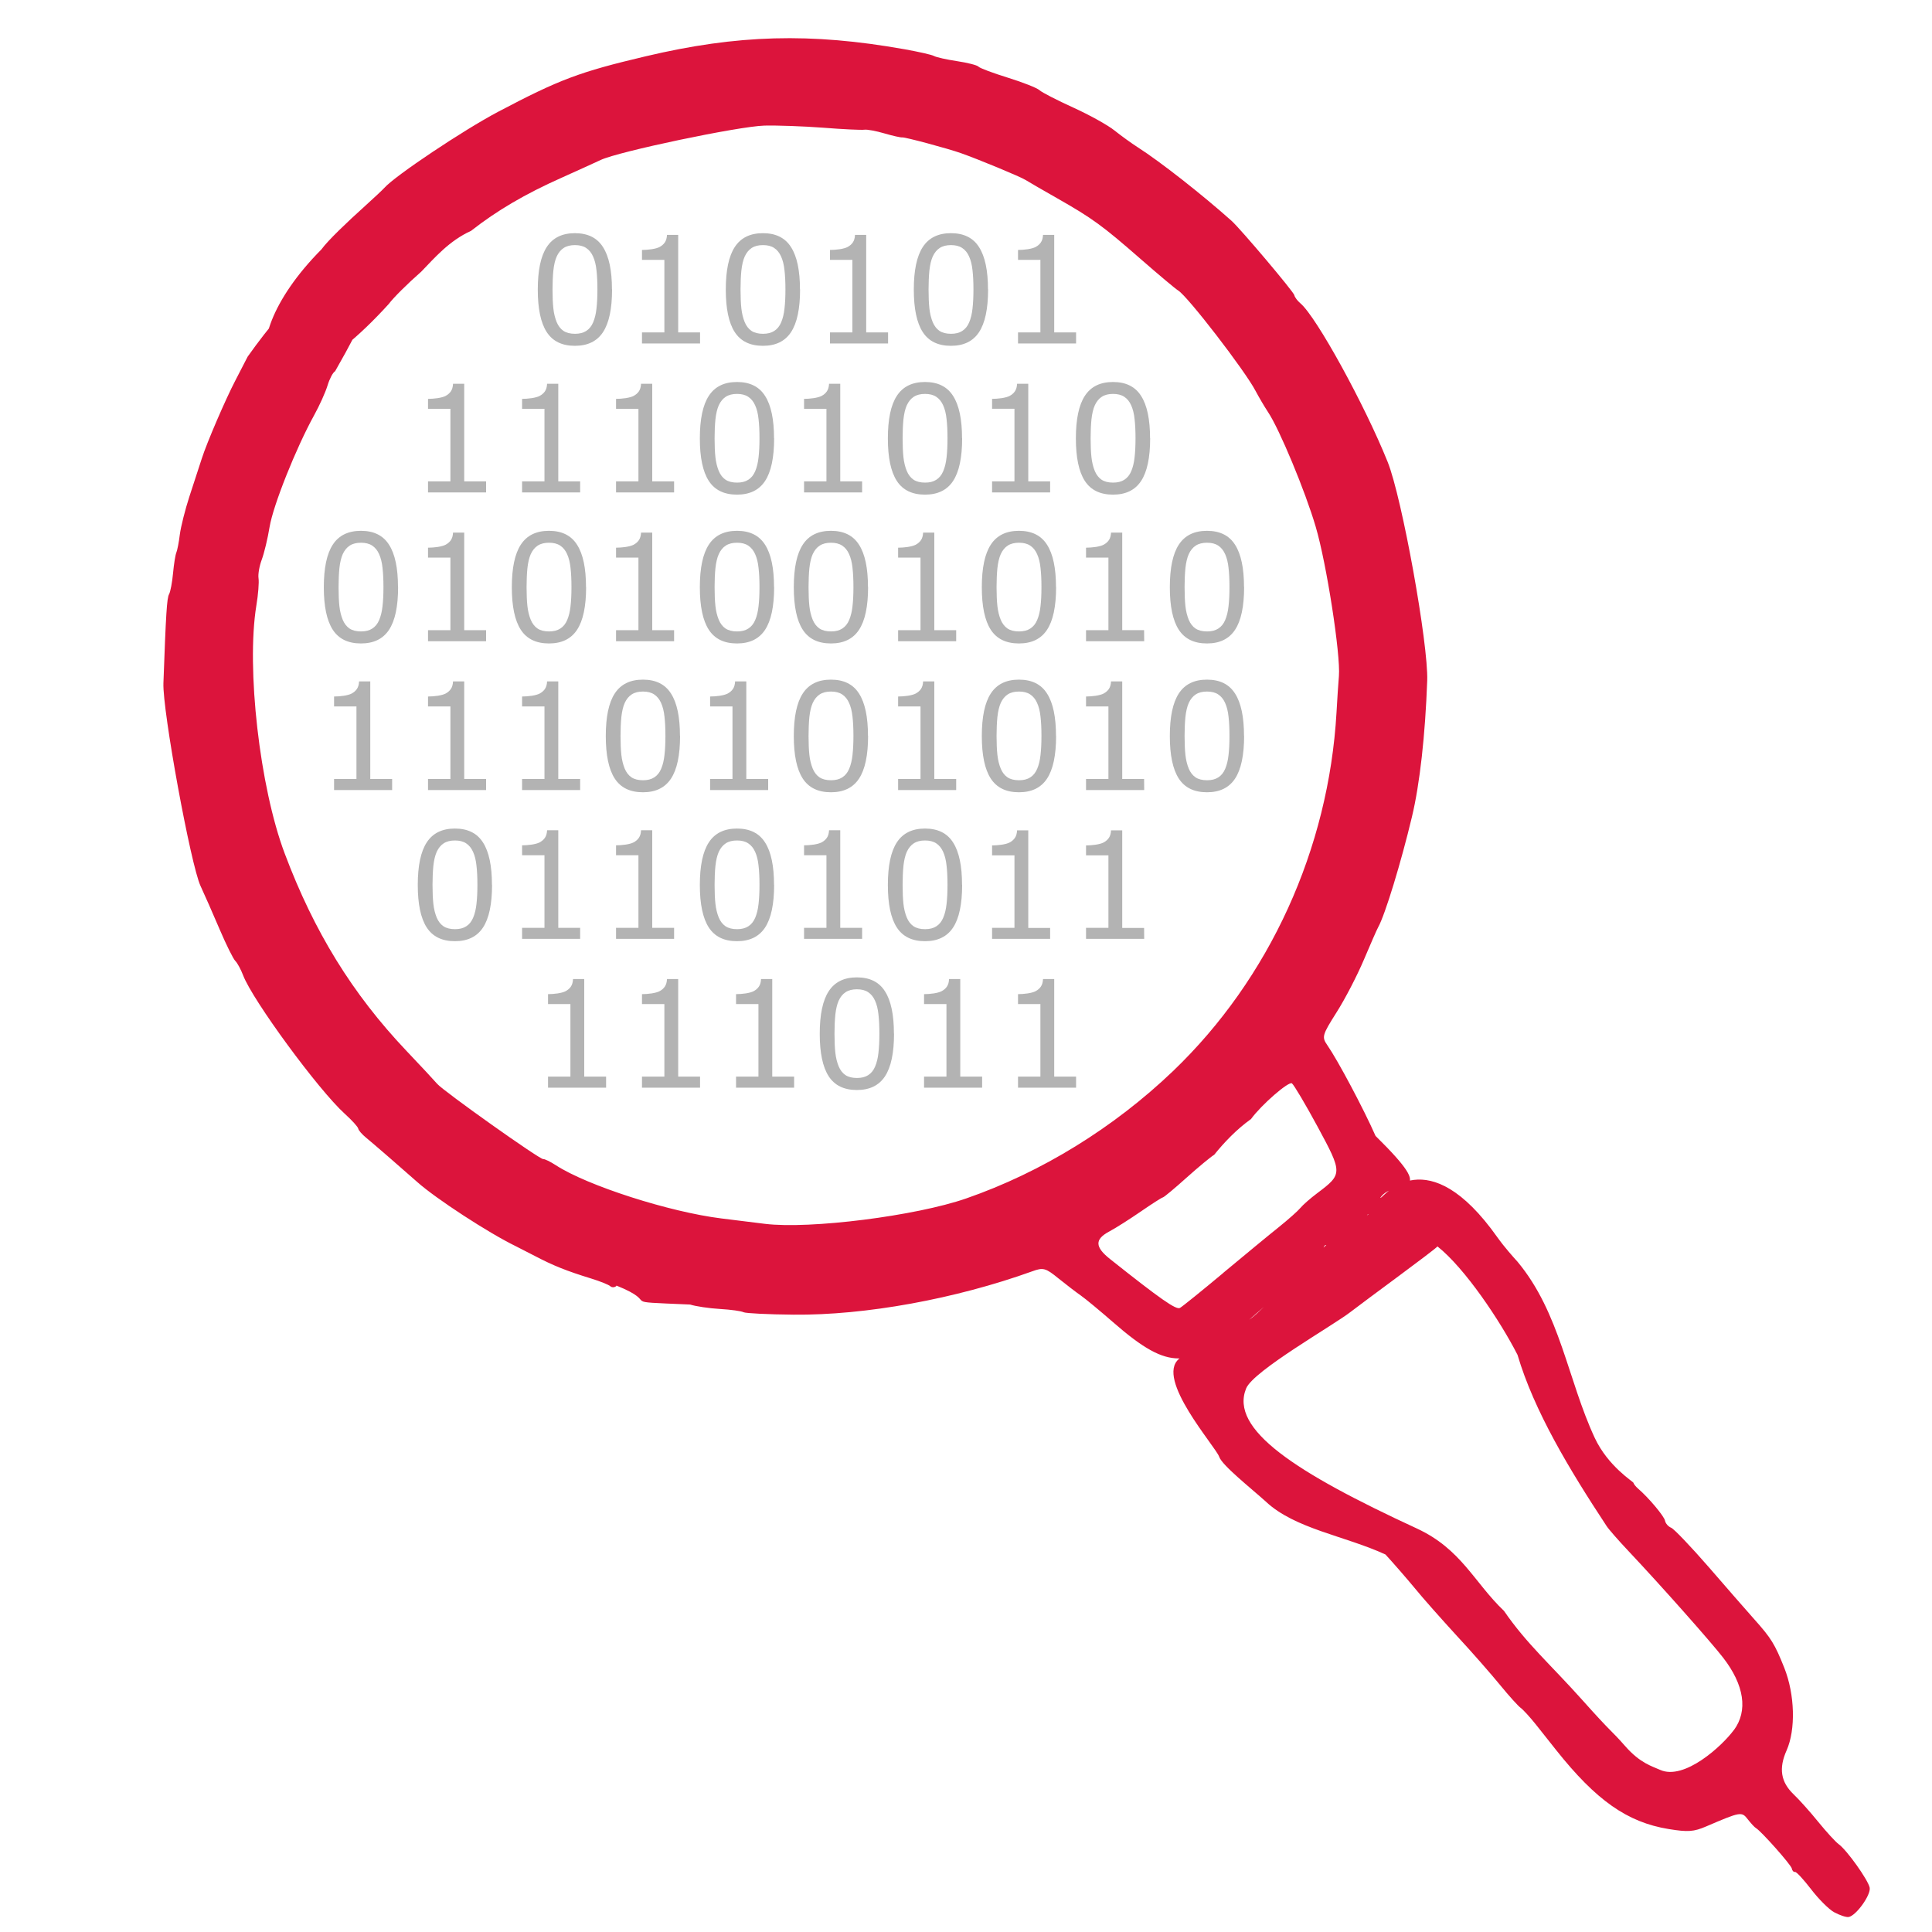 <?xml version="1.0" encoding="UTF-8" standalone="no"?>
<!-- Created with Inkscape (http://www.inkscape.org/) -->

<svg
   width="16.065mm"
   height="16.065mm"
   viewBox="0 0 16.065 16.065"
   version="1.1"
   id="svg5"
   inkscape:version="1.1.2 (b8e25be8, 2022-02-05)"
   sodipodi:docname="ipfixprobe-logo4-FINAL copy.svg"
   xmlns:inkscape="http://www.inkscape.org/namespaces/inkscape"
   xmlns:sodipodi="http://sodipodi.sourceforge.net/DTD/sodipodi-0.dtd"
   xmlns="http://www.w3.org/2000/svg"
   xmlns:svg="http://www.w3.org/2000/svg">
  <sodipodi:namedview
     id="namedview7"
     pagecolor="#ffffff"
     bordercolor="#666666"
     borderopacity="1.0"
     inkscape:pageshadow="2"
     inkscape:pageopacity="0.0"
     inkscape:pagecheckerboard="0"
     inkscape:document-units="mm"
     showgrid="false"
     inkscape:zoom="1.9537395"
     inkscape:cx="86.756704"
     inkscape:cy="72.681133"
     inkscape:window-width="1920"
     inkscape:window-height="954"
     inkscape:window-x="1993"
     inkscape:window-y="25"
     inkscape:window-maximized="0"
     inkscape:current-layer="layer1"
     fit-margin-top="0"
     fit-margin-left="0"
     fit-margin-right="0"
     fit-margin-bottom="0"
     width="16.279mm" />
  <defs
     id="defs2">
    <rect
       x="230.872"
       y="29.539"
       width="26.041"
       height="15.158"
       id="rect15275" />
    <rect
       x="49.31"
       y="155.18"
       width="690.335"
       height="130.526"
       id="rect1943" />
  </defs>
  <g
     inkscape:label="Layer 1"
     inkscape:groupmode="layer"
     id="layer1"
     transform="translate(-31.721,-18.735)">
    <g
       id="g943"
       transform="matrix(0.87,0,0,0.877,-35.845,0.317)">
      <path
         style="fill:#dc143c;fill-opacity:1;stroke-width:0.034"
         d="m 95.194,39.133 c -0.052,-0.028 -0.151,-0.127 -0.222,-0.219 -0.071,-0.092 -0.14,-0.166 -0.153,-0.164 -0.014,0.002 -0.028,-0.012 -0.031,-0.032 -0.006,-0.035 -0.295,-0.357 -0.343,-0.384 -0.013,-0.007 -0.048,-0.045 -0.078,-0.083 -0.058,-0.075 -0.068,-0.073 -0.397,0.067 -0.12,0.051 -0.175,0.055 -0.36,0.025 -0.395,-0.064 -0.693,-0.272 -1.075,-0.749 -0.048,-0.06 -0.134,-0.168 -0.191,-0.239 -0.057,-0.071 -0.124,-0.144 -0.148,-0.161 -0.024,-0.017 -0.113,-0.115 -0.197,-0.217 -0.084,-0.102 -0.27,-0.313 -0.415,-0.468 -0.144,-0.156 -0.325,-0.358 -0.401,-0.451 -0.077,-0.092 -0.202,-0.235 -0.279,-0.318 -0.384,-0.176 -0.867,-0.243 -1.144,-0.502 -0.136,-0.122 -0.417,-0.342 -0.445,-0.424 -0.033,-0.096 -0.616,-0.742 -0.383,-0.93 0.312,-0.252 0.524,-0.231 0.741,-0.427 0.064,-0.058 0.266,-0.254 0.338,-0.315 0.073,-0.06 0.229,-0.246 0.317,-0.327 0.117,-0.1 0.324,-0.239 0.412,-0.299 -0.085,-0.255 0.079,-0.144 0.119,-0.158 0.031,-0.012 0.444,-0.566 1.115,0.375 0.068,0.095 0.159,0.195 0.192,0.231 0.407,0.484 0.48,1.12 0.738,1.67 0.128,0.271 0.368,0.415 0.37,0.426 0.002,0.011 0.022,0.036 0.044,0.055 0.1,0.085 0.251,0.263 0.258,0.305 0.005,0.026 0.031,0.055 0.058,0.066 0.027,0.01 0.19,0.18 0.362,0.376 0.172,0.197 0.366,0.418 0.432,0.491 0.164,0.182 0.197,0.236 0.288,0.462 0.101,0.253 0.11,0.585 0.022,0.782 -0.077,0.171 -0.056,0.3 0.067,0.417 0.052,0.049 0.159,0.167 0.237,0.263 0.078,0.095 0.165,0.189 0.193,0.209 0.079,0.056 0.283,0.341 0.297,0.413 0.013,0.069 -0.13,0.266 -0.201,0.278 -0.023,0.004 -0.084,-0.016 -0.136,-0.044 z M 94.234,37.405 c 0.136,-0.183 0.1,-0.427 -0.103,-0.687 -0.116,-0.149 -0.595,-0.685 -0.902,-1.008 -0.1,-0.105 -0.196,-0.214 -0.213,-0.242 -0.354,-0.533 -0.691,-1.088 -0.85,-1.621 -0.166,-0.323 -0.503,-0.822 -0.765,-1.028 -0.026,0.033 -0.694,0.516 -0.829,0.62 -0.163,0.127 -0.932,0.559 -1,0.727 -0.158,0.387 0.465,0.793 1.631,1.327 0.427,0.196 0.547,0.511 0.834,0.782 0.217,0.313 0.441,0.504 0.745,0.841 0.304,0.338 0.268,0.277 0.415,0.443 0.142,0.16 0.254,0.188 0.332,0.223 0.231,0.103 0.593,-0.227 0.704,-0.377 z m -10.679,-4.212 c -0.018,0.016 -0.044,0.017 -0.059,0.004 -0.014,-0.014 -0.099,-0.048 -0.188,-0.075 -0.229,-0.07 -0.358,-0.121 -0.529,-0.21 -0.082,-0.042 -0.166,-0.085 -0.187,-0.095 -0.261,-0.126 -0.762,-0.45 -0.94,-0.607 -0.151,-0.133 -0.428,-0.371 -0.491,-0.422 -0.038,-0.031 -0.072,-0.069 -0.075,-0.086 -0.003,-0.017 -0.061,-0.08 -0.129,-0.141 -0.251,-0.225 -0.881,-1.077 -0.971,-1.312 -0.022,-0.057 -0.056,-0.119 -0.075,-0.137 -0.019,-0.018 -0.087,-0.153 -0.15,-0.3 -0.063,-0.147 -0.145,-0.331 -0.182,-0.41 -0.093,-0.195 -0.365,-1.666 -0.355,-1.924 0.024,-0.661 0.033,-0.806 0.054,-0.843 0.013,-0.023 0.03,-0.113 0.038,-0.199 0.008,-0.086 0.022,-0.173 0.031,-0.194 0.009,-0.02 0.025,-0.099 0.034,-0.174 0.01,-0.075 0.051,-0.236 0.091,-0.358 0.04,-0.121 0.093,-0.283 0.118,-0.359 0.049,-0.153 0.23,-0.569 0.323,-0.745 0.033,-0.062 0.085,-0.162 0.116,-0.223 0.822,-1.154 1.973,-1.831 0.836,0.138 -0.021,0.011 -0.053,0.072 -0.072,0.134 -0.019,0.063 -0.077,0.191 -0.129,0.284 -0.174,0.313 -0.391,0.854 -0.425,1.057 -0.018,0.11 -0.052,0.25 -0.075,0.311 -0.023,0.061 -0.037,0.14 -0.031,0.177 0.006,0.037 -0.003,0.154 -0.021,0.26 -0.097,0.592 0.032,1.72 0.271,2.349 0.281,0.742 0.647,1.331 1.162,1.87 0.138,0.144 0.271,0.286 0.296,0.315 0.06,0.069 0.982,0.719 1.013,0.713 0.013,-0.002 0.068,0.024 0.122,0.059 0.3,0.193 1.084,0.443 1.583,0.504 0.143,0.018 0.33,0.04 0.415,0.051 0.43,0.052 1.442,-0.075 1.923,-0.241 0.72,-0.248 1.41,-0.67 1.976,-1.207 0.923,-0.877 1.488,-2.108 1.563,-3.4 0.007,-0.124 0.017,-0.279 0.023,-0.346 0.017,-0.204 -0.118,-1.067 -0.222,-1.416 -0.1,-0.338 -0.347,-0.926 -0.455,-1.086 -0.034,-0.051 -0.088,-0.142 -0.12,-0.202 -0.101,-0.192 -0.651,-0.9 -0.74,-0.952 -0.025,-0.015 -0.186,-0.149 -0.358,-0.298 -0.362,-0.314 -0.461,-0.386 -0.796,-0.575 -0.135,-0.076 -0.271,-0.154 -0.303,-0.174 -0.049,-0.031 -0.45,-0.196 -0.622,-0.256 -0.123,-0.043 -0.532,-0.152 -0.557,-0.148 -0.015,0.002 -0.092,-0.015 -0.171,-0.038 -0.079,-0.023 -0.165,-0.039 -0.192,-0.035 -0.027,0.004 -0.204,-0.004 -0.393,-0.019 -0.189,-0.014 -0.442,-0.023 -0.562,-0.02 -0.248,0.007 -1.395,0.246 -1.565,0.326 -0.06,0.028 -0.229,0.104 -0.375,0.169 -0.346,0.153 -0.616,0.31 -0.864,0.503 -0.209,0.094 -0.348,0.256 -0.476,0.387 -0.13,0.113 -0.269,0.25 -0.31,0.306 -1.199,1.308 -1.605,0.443 -0.644,-0.517 0.062,-0.085 0.247,-0.26 0.414,-0.409 0.088,-0.079 0.173,-0.158 0.189,-0.176 0.102,-0.114 0.757,-0.548 1.086,-0.72 0.587,-0.307 0.778,-0.378 1.41,-0.526 0.878,-0.206 1.577,-0.225 2.474,-0.067 0.134,0.024 0.261,0.052 0.282,0.064 0.021,0.012 0.121,0.034 0.221,0.049 0.1,0.015 0.192,0.038 0.204,0.052 0.012,0.014 0.139,0.061 0.282,0.105 0.143,0.044 0.278,0.097 0.301,0.118 0.022,0.021 0.168,0.095 0.323,0.165 0.155,0.07 0.333,0.168 0.395,0.218 0.062,0.049 0.162,0.121 0.222,0.159 0.216,0.137 0.616,0.449 0.895,0.696 0.086,0.076 0.595,0.674 0.601,0.706 0.003,0.018 0.03,0.054 0.059,0.078 0.153,0.129 0.613,0.96 0.833,1.503 0.137,0.338 0.39,1.729 0.378,2.074 -0.019,0.518 -0.071,0.981 -0.146,1.291 -0.104,0.433 -0.257,0.93 -0.323,1.047 -0.012,0.021 -0.073,0.159 -0.136,0.307 -0.063,0.148 -0.18,0.373 -0.261,0.499 -0.139,0.218 -0.143,0.234 -0.088,0.313 0.101,0.145 0.348,0.606 0.46,0.859 0.636,0.621 0.18,0.39 0.047,0.585 -0.094,0.166 -0.483,0.54 -0.494,0.477 -0.041,-0.071 -0.052,0.02 -0.063,0.024 0.004,0.025 -0.12,0.156 -0.277,0.292 -0.157,0.136 -0.315,0.273 -0.352,0.306 -0.188,0.166 -0.339,0.268 -0.385,0.258 -0.031,-0.006 -0.047,0.01 -0.042,0.04 0.012,0.066 -0.142,0.129 -0.315,0.128 -0.168,-9.1e-5 -0.341,-0.095 -0.628,-0.344 -0.124,-0.107 -0.262,-0.221 -0.307,-0.252 -0.045,-0.031 -0.142,-0.105 -0.216,-0.164 -0.121,-0.098 -0.145,-0.104 -0.249,-0.066 -0.734,0.262 -1.596,0.418 -2.281,0.411 -0.242,-0.002 -0.458,-0.013 -0.478,-0.023 -0.021,-0.011 -0.122,-0.025 -0.226,-0.031 -0.103,-0.006 -0.232,-0.025 -0.285,-0.042 -0.74,-0.032 -0.254,-1.38e-4 -0.707,-0.181 z m 5.797,-0.122 c 0.205,-0.169 0.445,-0.366 0.535,-0.437 0.089,-0.071 0.181,-0.152 0.204,-0.18 0.023,-0.028 0.095,-0.091 0.161,-0.14 0.243,-0.181 0.243,-0.19 0.004,-0.629 -0.116,-0.213 -0.227,-0.398 -0.246,-0.412 -0.031,-0.022 -0.293,0.204 -0.391,0.338 -0.138,0.098 -0.256,0.221 -0.352,0.339 -0.031,0.018 -0.149,0.115 -0.263,0.216 -0.113,0.101 -0.216,0.186 -0.227,0.188 -0.012,0.002 -0.106,0.062 -0.21,0.133 -0.104,0.071 -0.241,0.158 -0.304,0.191 -0.139,0.074 -0.137,0.146 0.009,0.261 0.482,0.38 0.632,0.484 0.668,0.463 0.023,-0.013 0.209,-0.162 0.413,-0.331 z M 88.373,22.312 c -3.2e-5,1.3e-5 -6.8e-5,4e-6 -1.01e-4,7e-6 z"
         id="path1313"
         sodipodi:nodetypes="ccssccscccccsccccccscccsccscsssccccscssccccccccssscssccccccscscscccccccscscsccccsccccsscscscsscccccssssssccssssccccssssscscscscccscccsccccccccsccsssccsscscccssscccccssscsccsccc" />
      <g
         aria-label=" 010101 11101010 0101001010 1110101010 01101011  111011"
         id="text20085"
         style="font-size:1.411px;line-height:1;stroke-width:0.265">
        <path
           d="m 83.512,23.745 q 0,0.276 -0.087,0.406 -0.086,0.129 -0.268,0.129 -0.185,0 -0.27,-0.131 -0.085,-0.131 -0.085,-0.402 0,-0.274 0.086,-0.404 0.086,-0.131 0.269,-0.131 0.185,0 0.269,0.133 0.085,0.132 0.085,0.4 z m -0.181,0.313 q 0.024,-0.056 0.032,-0.131 0.009,-0.076 0.009,-0.182 0,-0.105 -0.009,-0.182 -0.008,-0.077 -0.033,-0.131 -0.024,-0.053 -0.066,-0.08 -0.041,-0.027 -0.107,-0.027 -0.065,0 -0.107,0.027 -0.042,0.027 -0.067,0.081 -0.023,0.051 -0.032,0.133 -0.008,0.082 -0.008,0.18 0,0.107 0.008,0.18 0.008,0.072 0.032,0.13 0.023,0.054 0.064,0.082 0.042,0.028 0.111,0.028 0.065,0 0.107,-0.027 0.043,-0.027 0.066,-0.081 z"
           style="text-align:center;text-anchor:middle;fill:#b3b3b3"
           id="path929" />
        <path
           d="m 84.353,24.258 h -0.555 v -0.105 h 0.214 v -0.688 h -0.214 v -0.094 q 0.043,0 0.093,-0.007 0.05,-0.008 0.075,-0.021 0.032,-0.017 0.05,-0.043 0.019,-0.027 0.021,-0.072 h 0.107 v 0.925 h 0.209 z"
           style="text-align:center;text-anchor:middle;fill:#b3b3b3"
           id="path931" />
        <path
           d="m 85.309,23.745 q 0,0.276 -0.087,0.406 -0.086,0.129 -0.268,0.129 -0.185,0 -0.27,-0.131 -0.085,-0.131 -0.085,-0.402 0,-0.274 0.086,-0.404 0.086,-0.131 0.269,-0.131 0.185,0 0.269,0.133 0.085,0.132 0.085,0.4 z m -0.181,0.313 q 0.024,-0.056 0.032,-0.131 0.009,-0.076 0.009,-0.182 0,-0.105 -0.009,-0.182 -0.008,-0.077 -0.033,-0.131 -0.024,-0.053 -0.066,-0.08 -0.041,-0.027 -0.107,-0.027 -0.065,0 -0.107,0.027 -0.042,0.027 -0.067,0.081 -0.023,0.051 -0.032,0.133 -0.008,0.082 -0.008,0.18 0,0.107 0.008,0.18 0.008,0.072 0.032,0.13 0.023,0.054 0.064,0.082 0.042,0.028 0.111,0.028 0.065,0 0.107,-0.027 0.043,-0.027 0.066,-0.081 z"
           style="text-align:center;text-anchor:middle;fill:#b3b3b3"
           id="path933" />
        <path
           d="m 86.15,24.258 h -0.555 v -0.105 h 0.214 v -0.688 h -0.214 v -0.094 q 0.043,0 0.093,-0.007 0.05,-0.008 0.075,-0.021 0.032,-0.017 0.05,-0.043 0.019,-0.027 0.021,-0.072 h 0.107 v 0.925 h 0.209 z"
           style="text-align:center;text-anchor:middle;fill:#b3b3b3"
           id="path935" />
        <path
           d="m 87.106,23.745 q 0,0.276 -0.087,0.406 -0.086,0.129 -0.268,0.129 -0.185,0 -0.27,-0.131 -0.085,-0.131 -0.085,-0.402 0,-0.274 0.086,-0.404 0.086,-0.131 0.269,-0.131 0.185,0 0.269,0.133 0.085,0.132 0.085,0.4 z m -0.181,0.313 q 0.024,-0.056 0.032,-0.131 0.009,-0.076 0.009,-0.182 0,-0.105 -0.009,-0.182 -0.008,-0.077 -0.033,-0.131 -0.024,-0.053 -0.066,-0.08 -0.041,-0.027 -0.107,-0.027 -0.065,0 -0.107,0.027 -0.042,0.027 -0.067,0.081 -0.023,0.051 -0.032,0.133 -0.008,0.082 -0.008,0.18 0,0.107 0.008,0.18 0.008,0.072 0.032,0.13 0.023,0.054 0.064,0.082 0.042,0.028 0.111,0.028 0.065,0 0.107,-0.027 0.043,-0.027 0.066,-0.081 z"
           style="text-align:center;text-anchor:middle;fill:#b3b3b3"
           id="path937" />
        <path
           d="m 87.947,24.258 h -0.555 v -0.105 h 0.214 v -0.688 h -0.214 v -0.094 q 0.043,0 0.093,-0.007 0.05,-0.008 0.075,-0.021 0.032,-0.017 0.05,-0.043 0.019,-0.027 0.021,-0.072 h 0.107 v 0.925 h 0.209 z"
           style="text-align:center;text-anchor:middle;fill:#b3b3b3"
           id="path939" />
        <path
           d="m 82.308,25.67 h -0.555 v -0.105 h 0.214 v -0.688 h -0.214 v -0.094 q 0.043,0 0.093,-0.007 0.05,-0.008 0.075,-0.021 0.032,-0.017 0.05,-0.043 0.019,-0.027 0.021,-0.072 h 0.107 v 0.925 h 0.209 z"
           style="text-align:center;text-anchor:middle;fill:#b3b3b3"
           id="path941" />
        <path
           d="m 83.207,25.67 h -0.555 v -0.105 h 0.214 v -0.688 h -0.214 v -0.094 q 0.043,0 0.093,-0.007 0.05,-0.008 0.075,-0.021 0.032,-0.017 0.05,-0.043 0.019,-0.027 0.021,-0.072 h 0.107 v 0.925 h 0.209 z"
           style="text-align:center;text-anchor:middle;fill:#b3b3b3"
           id="path943" />
        <path
           d="m 84.105,25.67 h -0.555 v -0.105 h 0.214 v -0.688 h -0.214 v -0.094 q 0.043,0 0.093,-0.007 0.05,-0.008 0.075,-0.021 0.032,-0.017 0.05,-0.043 0.019,-0.027 0.021,-0.072 h 0.107 v 0.925 h 0.209 z"
           style="text-align:center;text-anchor:middle;fill:#b3b3b3"
           id="path945" />
        <path
           d="m 85.061,25.156 q 0,0.276 -0.087,0.406 -0.086,0.129 -0.268,0.129 -0.185,0 -0.27,-0.131 -0.085,-0.131 -0.085,-0.402 0,-0.274 0.086,-0.404 0.086,-0.131 0.269,-0.131 0.185,0 0.269,0.133 0.085,0.132 0.085,0.4 z m -0.181,0.313 q 0.024,-0.056 0.032,-0.131 0.009,-0.076 0.009,-0.182 0,-0.105 -0.009,-0.182 -0.008,-0.077 -0.033,-0.131 -0.024,-0.053 -0.066,-0.08 -0.041,-0.027 -0.107,-0.027 -0.065,0 -0.107,0.027 -0.042,0.027 -0.067,0.081 -0.023,0.051 -0.032,0.133 -0.008,0.082 -0.008,0.18 0,0.107 0.008,0.18 0.008,0.072 0.032,0.13 0.023,0.054 0.064,0.082 0.042,0.028 0.111,0.028 0.065,0 0.107,-0.027 0.043,-0.027 0.066,-0.081 z"
           style="text-align:center;text-anchor:middle;fill:#b3b3b3"
           id="path947" />
        <path
           d="m 85.902,25.67 h -0.555 v -0.105 h 0.214 v -0.688 h -0.214 v -0.094 q 0.043,0 0.093,-0.007 0.05,-0.008 0.075,-0.021 0.032,-0.017 0.05,-0.043 0.019,-0.027 0.021,-0.072 h 0.107 v 0.925 h 0.209 z"
           style="text-align:center;text-anchor:middle;fill:#b3b3b3"
           id="path949" />
        <path
           d="m 86.858,25.156 q 0,0.276 -0.087,0.406 -0.086,0.129 -0.268,0.129 -0.185,0 -0.27,-0.131 -0.085,-0.131 -0.085,-0.402 0,-0.274 0.086,-0.404 0.086,-0.131 0.269,-0.131 0.185,0 0.269,0.133 0.085,0.132 0.085,0.4 z m -0.181,0.313 q 0.024,-0.056 0.032,-0.131 0.009,-0.076 0.009,-0.182 0,-0.105 -0.009,-0.182 -0.008,-0.077 -0.033,-0.131 -0.024,-0.053 -0.066,-0.08 -0.041,-0.027 -0.107,-0.027 -0.065,0 -0.107,0.027 -0.042,0.027 -0.067,0.081 -0.023,0.051 -0.032,0.133 -0.008,0.082 -0.008,0.18 0,0.107 0.008,0.18 0.008,0.072 0.032,0.13 0.023,0.054 0.064,0.082 0.042,0.028 0.111,0.028 0.065,0 0.107,-0.027 0.043,-0.027 0.066,-0.081 z"
           style="text-align:center;text-anchor:middle;fill:#b3b3b3"
           id="path951" />
        <path
           d="M 87.699,25.67 H 87.144 v -0.105 h 0.214 V 24.877 H 87.144 v -0.094 q 0.043,0 0.093,-0.007 0.05,-0.008 0.075,-0.021 0.032,-0.017 0.05,-0.043 0.019,-0.027 0.021,-0.072 h 0.107 v 0.925 h 0.209 z"
           style="text-align:center;text-anchor:middle;fill:#b3b3b3"
           id="path953" />
        <path
           d="m 88.655,25.156 q 0,0.276 -0.087,0.406 -0.086,0.129 -0.268,0.129 -0.185,0 -0.27,-0.131 -0.085,-0.131 -0.085,-0.402 0,-0.274 0.086,-0.404 0.086,-0.131 0.269,-0.131 0.185,0 0.269,0.133 0.085,0.132 0.085,0.4 z m -0.181,0.313 q 0.024,-0.056 0.032,-0.131 0.009,-0.076 0.009,-0.182 0,-0.105 -0.009,-0.182 -0.008,-0.077 -0.033,-0.131 -0.024,-0.053 -0.066,-0.08 -0.041,-0.027 -0.107,-0.027 -0.065,0 -0.107,0.027 -0.042,0.027 -0.067,0.081 -0.023,0.051 -0.032,0.133 -0.008,0.082 -0.008,0.18 0,0.107 0.008,0.18 0.008,0.072 0.032,0.13 0.023,0.054 0.064,0.082 0.042,0.028 0.111,0.028 0.065,0 0.107,-0.027 0.043,-0.027 0.066,-0.081 z"
           style="text-align:center;text-anchor:middle;fill:#b3b3b3"
           id="path955" />
        <path
           d="m 81.467,26.567 q 0,0.276 -0.087,0.406 -0.086,0.129 -0.268,0.129 -0.185,0 -0.27,-0.131 -0.085,-0.131 -0.085,-0.402 0,-0.274 0.086,-0.404 0.086,-0.131 0.269,-0.131 0.185,0 0.269,0.133 0.085,0.132 0.085,0.4 z m -0.181,0.313 q 0.024,-0.056 0.032,-0.131 0.009,-0.076 0.009,-0.182 0,-0.105 -0.009,-0.182 -0.008,-0.077 -0.033,-0.131 -0.024,-0.053 -0.066,-0.08 -0.041,-0.027 -0.107,-0.027 -0.065,0 -0.107,0.027 -0.042,0.027 -0.067,0.081 -0.023,0.051 -0.032,0.133 -0.008,0.082 -0.008,0.18 0,0.107 0.008,0.18 0.008,0.072 0.032,0.13 0.023,0.054 0.064,0.082 0.042,0.028 0.111,0.028 0.065,0 0.107,-0.027 0.043,-0.027 0.066,-0.081 z"
           style="text-align:center;text-anchor:middle;fill:#b3b3b3"
           id="path957" />
        <path
           d="m 82.308,27.081 h -0.555 v -0.105 h 0.214 v -0.688 h -0.214 v -0.094 q 0.043,0 0.093,-0.007 0.05,-0.008 0.075,-0.021 0.032,-0.017 0.05,-0.043 0.019,-0.027 0.021,-0.072 h 0.107 v 0.925 h 0.209 z"
           style="text-align:center;text-anchor:middle;fill:#b3b3b3"
           id="path959" />
        <path
           d="m 83.264,26.567 q 0,0.276 -0.087,0.406 -0.086,0.129 -0.268,0.129 -0.185,0 -0.27,-0.131 -0.085,-0.131 -0.085,-0.402 0,-0.274 0.086,-0.404 0.086,-0.131 0.269,-0.131 0.185,0 0.269,0.133 0.085,0.132 0.085,0.4 z m -0.181,0.313 q 0.024,-0.056 0.032,-0.131 0.009,-0.076 0.009,-0.182 0,-0.105 -0.009,-0.182 -0.008,-0.077 -0.033,-0.131 -0.024,-0.053 -0.066,-0.08 -0.041,-0.027 -0.107,-0.027 -0.065,0 -0.107,0.027 -0.042,0.027 -0.067,0.081 -0.023,0.051 -0.032,0.133 -0.008,0.082 -0.008,0.18 0,0.107 0.008,0.18 0.008,0.072 0.032,0.13 0.023,0.054 0.064,0.082 0.042,0.028 0.111,0.028 0.065,0 0.107,-0.027 0.043,-0.027 0.066,-0.081 z"
           style="text-align:center;text-anchor:middle;fill:#b3b3b3"
           id="path961" />
        <path
           d="m 84.105,27.081 h -0.555 v -0.105 h 0.214 v -0.688 h -0.214 v -0.094 q 0.043,0 0.093,-0.007 0.05,-0.008 0.075,-0.021 0.032,-0.017 0.05,-0.043 0.019,-0.027 0.021,-0.072 h 0.107 v 0.925 h 0.209 z"
           style="text-align:center;text-anchor:middle;fill:#b3b3b3"
           id="path963" />
        <path
           d="m 85.061,26.567 q 0,0.276 -0.087,0.406 -0.086,0.129 -0.268,0.129 -0.185,0 -0.27,-0.131 -0.085,-0.131 -0.085,-0.402 0,-0.274 0.086,-0.404 0.086,-0.131 0.269,-0.131 0.185,0 0.269,0.133 0.085,0.132 0.085,0.4 z m -0.181,0.313 q 0.024,-0.056 0.032,-0.131 0.009,-0.076 0.009,-0.182 0,-0.105 -0.009,-0.182 -0.008,-0.077 -0.033,-0.131 -0.024,-0.053 -0.066,-0.08 -0.041,-0.027 -0.107,-0.027 -0.065,0 -0.107,0.027 -0.042,0.027 -0.067,0.081 -0.023,0.051 -0.032,0.133 -0.008,0.082 -0.008,0.18 0,0.107 0.008,0.18 0.008,0.072 0.032,0.13 0.023,0.054 0.064,0.082 0.042,0.028 0.111,0.028 0.065,0 0.107,-0.027 0.043,-0.027 0.066,-0.081 z"
           style="text-align:center;text-anchor:middle;fill:#b3b3b3"
           id="path965" />
        <path
           d="m 85.959,26.567 q 0,0.276 -0.087,0.406 -0.086,0.129 -0.268,0.129 -0.185,0 -0.27,-0.131 -0.085,-0.131 -0.085,-0.402 0,-0.274 0.086,-0.404 0.086,-0.131 0.269,-0.131 0.185,0 0.269,0.133 0.085,0.132 0.085,0.4 z m -0.181,0.313 q 0.024,-0.056 0.032,-0.131 0.009,-0.076 0.009,-0.182 0,-0.105 -0.009,-0.182 -0.008,-0.077 -0.033,-0.131 -0.024,-0.053 -0.066,-0.08 -0.041,-0.027 -0.107,-0.027 -0.065,0 -0.107,0.027 -0.042,0.027 -0.067,0.081 -0.023,0.051 -0.032,0.133 -0.008,0.082 -0.008,0.18 0,0.107 0.008,0.18 0.008,0.072 0.032,0.13 0.023,0.054 0.064,0.082 0.042,0.028 0.111,0.028 0.065,0 0.107,-0.027 0.043,-0.027 0.066,-0.081 z"
           style="text-align:center;text-anchor:middle;fill:#b3b3b3"
           id="path967" />
        <path
           d="m 86.801,27.081 h -0.555 v -0.105 h 0.214 v -0.688 h -0.214 v -0.094 q 0.043,0 0.093,-0.007 0.05,-0.008 0.075,-0.021 0.032,-0.017 0.05,-0.043 0.019,-0.027 0.021,-0.072 h 0.107 v 0.925 h 0.209 z"
           style="text-align:center;text-anchor:middle;fill:#b3b3b3"
           id="path969" />
        <path
           d="m 87.756,26.567 q 0,0.276 -0.087,0.406 -0.086,0.129 -0.268,0.129 -0.185,0 -0.27,-0.131 -0.085,-0.131 -0.085,-0.402 0,-0.274 0.086,-0.404 0.086,-0.131 0.269,-0.131 0.185,0 0.269,0.133 0.085,0.132 0.085,0.4 z m -0.181,0.313 q 0.024,-0.056 0.032,-0.131 0.009,-0.076 0.009,-0.182 0,-0.105 -0.009,-0.182 -0.008,-0.077 -0.033,-0.131 -0.024,-0.053 -0.066,-0.08 -0.041,-0.027 -0.107,-0.027 -0.065,0 -0.107,0.027 -0.042,0.027 -0.067,0.081 -0.023,0.051 -0.032,0.133 -0.008,0.082 -0.008,0.18 0,0.107 0.008,0.18 0.008,0.072 0.032,0.13 0.023,0.054 0.064,0.082 0.042,0.028 0.111,0.028 0.065,0 0.107,-0.027 0.043,-0.027 0.066,-0.081 z"
           style="text-align:center;text-anchor:middle;fill:#b3b3b3"
           id="path971" />
        <path
           d="M 88.598,27.081 H 88.042 v -0.105 h 0.214 V 26.288 H 88.042 v -0.094 q 0.043,0 0.093,-0.007 0.05,-0.008 0.075,-0.021 0.032,-0.017 0.05,-0.043 0.019,-0.027 0.021,-0.072 h 0.107 v 0.925 h 0.209 z"
           style="text-align:center;text-anchor:middle;fill:#b3b3b3"
           id="path973" />
        <path
           d="m 89.553,26.567 q 0,0.276 -0.087,0.406 -0.086,0.129 -0.268,0.129 -0.185,0 -0.27,-0.131 -0.085,-0.131 -0.085,-0.402 0,-0.274 0.086,-0.404 0.086,-0.131 0.269,-0.131 0.185,0 0.269,0.133 0.085,0.132 0.085,0.4 z m -0.181,0.313 q 0.024,-0.056 0.032,-0.131 0.009,-0.076 0.009,-0.182 0,-0.105 -0.009,-0.182 -0.008,-0.077 -0.033,-0.131 -0.024,-0.053 -0.066,-0.08 -0.041,-0.027 -0.107,-0.027 -0.065,0 -0.107,0.027 -0.042,0.027 -0.067,0.081 -0.023,0.051 -0.032,0.133 -0.008,0.082 -0.008,0.18 0,0.107 0.008,0.18 0.008,0.072 0.032,0.13 0.023,0.054 0.064,0.082 0.042,0.028 0.111,0.028 0.065,0 0.107,-0.027 0.043,-0.027 0.066,-0.081 z"
           style="text-align:center;text-anchor:middle;fill:#b3b3b3"
           id="path975" />
        <path
           d="m 81.41,28.492 h -0.555 v -0.105 h 0.214 v -0.688 h -0.214 v -0.094 q 0.043,0 0.093,-0.007 0.05,-0.008 0.075,-0.021 0.032,-0.017 0.05,-0.043 0.019,-0.027 0.021,-0.072 h 0.107 v 0.925 h 0.209 z"
           style="text-align:center;text-anchor:middle;fill:#b3b3b3"
           id="path977" />
        <path
           d="m 82.308,28.492 h -0.555 v -0.105 h 0.214 v -0.688 h -0.214 v -0.094 q 0.043,0 0.093,-0.007 0.05,-0.008 0.075,-0.021 0.032,-0.017 0.05,-0.043 0.019,-0.027 0.021,-0.072 h 0.107 v 0.925 h 0.209 z"
           style="text-align:center;text-anchor:middle;fill:#b3b3b3"
           id="path979" />
        <path
           d="m 83.207,28.492 h -0.555 v -0.105 h 0.214 v -0.688 h -0.214 v -0.094 q 0.043,0 0.093,-0.007 0.05,-0.008 0.075,-0.021 0.032,-0.017 0.05,-0.043 0.019,-0.027 0.021,-0.072 h 0.107 v 0.925 h 0.209 z"
           style="text-align:center;text-anchor:middle;fill:#b3b3b3"
           id="path981" />
        <path
           d="m 84.162,27.978 q 0,0.276 -0.087,0.406 -0.086,0.129 -0.268,0.129 -0.185,0 -0.27,-0.131 -0.085,-0.131 -0.085,-0.402 0,-0.274 0.086,-0.404 0.086,-0.131 0.269,-0.131 0.185,0 0.269,0.133 0.085,0.132 0.085,0.4 z m -0.181,0.313 q 0.024,-0.056 0.032,-0.131 0.009,-0.076 0.009,-0.182 0,-0.105 -0.009,-0.182 -0.008,-0.077 -0.033,-0.131 -0.024,-0.053 -0.066,-0.08 -0.041,-0.027 -0.107,-0.027 -0.065,0 -0.107,0.027 -0.042,0.027 -0.067,0.081 -0.023,0.051 -0.032,0.133 -0.008,0.082 -0.008,0.18 0,0.107 0.008,0.18 0.008,0.072 0.032,0.13 0.023,0.054 0.064,0.082 0.042,0.028 0.111,0.028 0.065,0 0.107,-0.027 0.043,-0.027 0.066,-0.081 z"
           style="text-align:center;text-anchor:middle;fill:#b3b3b3"
           id="path983" />
        <path
           d="m 85.004,28.492 h -0.555 v -0.105 h 0.214 v -0.688 h -0.214 v -0.094 q 0.043,0 0.093,-0.007 0.05,-0.008 0.075,-0.021 0.032,-0.017 0.05,-0.043 0.019,-0.027 0.021,-0.072 h 0.107 v 0.925 h 0.209 z"
           style="text-align:center;text-anchor:middle;fill:#b3b3b3"
           id="path985" />
        <path
           d="m 85.959,27.978 q 0,0.276 -0.087,0.406 -0.086,0.129 -0.268,0.129 -0.185,0 -0.27,-0.131 -0.085,-0.131 -0.085,-0.402 0,-0.274 0.086,-0.404 0.086,-0.131 0.269,-0.131 0.185,0 0.269,0.133 0.085,0.132 0.085,0.4 z m -0.181,0.313 q 0.024,-0.056 0.032,-0.131 0.009,-0.076 0.009,-0.182 0,-0.105 -0.009,-0.182 -0.008,-0.077 -0.033,-0.131 -0.024,-0.053 -0.066,-0.08 -0.041,-0.027 -0.107,-0.027 -0.065,0 -0.107,0.027 -0.042,0.027 -0.067,0.081 -0.023,0.051 -0.032,0.133 -0.008,0.082 -0.008,0.18 0,0.107 0.008,0.18 0.008,0.072 0.032,0.13 0.023,0.054 0.064,0.082 0.042,0.028 0.111,0.028 0.065,0 0.107,-0.027 0.043,-0.027 0.066,-0.081 z"
           style="text-align:center;text-anchor:middle;fill:#b3b3b3"
           id="path987" />
        <path
           d="m 86.801,28.492 h -0.555 v -0.105 h 0.214 v -0.688 h -0.214 v -0.094 q 0.043,0 0.093,-0.007 0.05,-0.008 0.075,-0.021 0.032,-0.017 0.05,-0.043 0.019,-0.027 0.021,-0.072 h 0.107 v 0.925 h 0.209 z"
           style="text-align:center;text-anchor:middle;fill:#b3b3b3"
           id="path989" />
        <path
           d="m 87.756,27.978 q 0,0.276 -0.087,0.406 -0.086,0.129 -0.268,0.129 -0.185,0 -0.27,-0.131 -0.085,-0.131 -0.085,-0.402 0,-0.274 0.086,-0.404 0.086,-0.131 0.269,-0.131 0.185,0 0.269,0.133 0.085,0.132 0.085,0.4 z m -0.181,0.313 q 0.024,-0.056 0.032,-0.131 0.009,-0.076 0.009,-0.182 0,-0.105 -0.009,-0.182 -0.008,-0.077 -0.033,-0.131 -0.024,-0.053 -0.066,-0.08 -0.041,-0.027 -0.107,-0.027 -0.065,0 -0.107,0.027 -0.042,0.027 -0.067,0.081 -0.023,0.051 -0.032,0.133 -0.008,0.082 -0.008,0.18 0,0.107 0.008,0.18 0.008,0.072 0.032,0.13 0.023,0.054 0.064,0.082 0.042,0.028 0.111,0.028 0.065,0 0.107,-0.027 0.043,-0.027 0.066,-0.081 z"
           style="text-align:center;text-anchor:middle;fill:#b3b3b3"
           id="path991" />
        <path
           d="M 88.598,28.492 H 88.042 v -0.105 h 0.214 V 27.699 H 88.042 v -0.094 q 0.043,0 0.093,-0.007 0.05,-0.008 0.075,-0.021 0.032,-0.017 0.05,-0.043 0.019,-0.027 0.021,-0.072 h 0.107 v 0.925 h 0.209 z"
           style="text-align:center;text-anchor:middle;fill:#b3b3b3"
           id="path993" />
        <path
           d="m 89.553,27.978 q 0,0.276 -0.087,0.406 -0.086,0.129 -0.268,0.129 -0.185,0 -0.27,-0.131 -0.085,-0.131 -0.085,-0.402 0,-0.274 0.086,-0.404 0.086,-0.131 0.269,-0.131 0.185,0 0.269,0.133 0.085,0.132 0.085,0.4 z m -0.181,0.313 q 0.024,-0.056 0.032,-0.131 0.009,-0.076 0.009,-0.182 0,-0.105 -0.009,-0.182 -0.008,-0.077 -0.033,-0.131 -0.024,-0.053 -0.066,-0.08 -0.041,-0.027 -0.107,-0.027 -0.065,0 -0.107,0.027 -0.042,0.027 -0.067,0.081 -0.023,0.051 -0.032,0.133 -0.008,0.082 -0.008,0.18 0,0.107 0.008,0.18 0.008,0.072 0.032,0.13 0.023,0.054 0.064,0.082 0.042,0.028 0.111,0.028 0.065,0 0.107,-0.027 0.043,-0.027 0.066,-0.081 z"
           style="text-align:center;text-anchor:middle;fill:#b3b3b3"
           id="path995" />
        <path
           d="m 82.365,29.39 q 0,0.276 -0.087,0.406 -0.086,0.129 -0.268,0.129 -0.185,0 -0.27,-0.131 -0.085,-0.131 -0.085,-0.402 0,-0.274 0.086,-0.404 0.086,-0.131 0.269,-0.131 0.185,0 0.269,0.133 0.085,0.132 0.085,0.4 z m -0.181,0.313 q 0.024,-0.056 0.032,-0.131 0.009,-0.076 0.009,-0.182 0,-0.105 -0.009,-0.182 -0.008,-0.077 -0.033,-0.131 -0.024,-0.053 -0.066,-0.08 -0.041,-0.027 -0.107,-0.027 -0.065,0 -0.107,0.027 -0.042,0.027 -0.067,0.081 -0.023,0.051 -0.032,0.133 -0.008,0.082 -0.008,0.18 0,0.107 0.008,0.18 0.008,0.072 0.032,0.13 0.023,0.054 0.064,0.082 0.042,0.028 0.111,0.028 0.065,0 0.107,-0.027 0.043,-0.027 0.066,-0.081 z"
           style="text-align:center;text-anchor:middle;fill:#b3b3b3"
           id="path997" />
        <path
           d="m 83.207,29.903 h -0.555 v -0.105 h 0.214 v -0.688 h -0.214 v -0.094 q 0.043,0 0.093,-0.007 0.05,-0.008 0.075,-0.021 0.032,-0.017 0.05,-0.043 0.019,-0.027 0.021,-0.072 h 0.107 v 0.925 h 0.209 z"
           style="text-align:center;text-anchor:middle;fill:#b3b3b3"
           id="path999" />
        <path
           d="m 84.105,29.903 h -0.555 v -0.105 h 0.214 v -0.688 h -0.214 v -0.094 q 0.043,0 0.093,-0.007 0.05,-0.008 0.075,-0.021 0.032,-0.017 0.05,-0.043 0.019,-0.027 0.021,-0.072 h 0.107 v 0.925 h 0.209 z"
           style="text-align:center;text-anchor:middle;fill:#b3b3b3"
           id="path1001" />
        <path
           d="m 85.061,29.39 q 0,0.276 -0.087,0.406 -0.086,0.129 -0.268,0.129 -0.185,0 -0.27,-0.131 -0.085,-0.131 -0.085,-0.402 0,-0.274 0.086,-0.404 0.086,-0.131 0.269,-0.131 0.185,0 0.269,0.133 0.085,0.132 0.085,0.4 z m -0.181,0.313 q 0.024,-0.056 0.032,-0.131 0.009,-0.076 0.009,-0.182 0,-0.105 -0.009,-0.182 -0.008,-0.077 -0.033,-0.131 -0.024,-0.053 -0.066,-0.08 -0.041,-0.027 -0.107,-0.027 -0.065,0 -0.107,0.027 -0.042,0.027 -0.067,0.081 -0.023,0.051 -0.032,0.133 -0.008,0.082 -0.008,0.18 0,0.107 0.008,0.18 0.008,0.072 0.032,0.13 0.023,0.054 0.064,0.082 0.042,0.028 0.111,0.028 0.065,0 0.107,-0.027 0.043,-0.027 0.066,-0.081 z"
           style="text-align:center;text-anchor:middle;fill:#b3b3b3"
           id="path1003" />
        <path
           d="m 85.902,29.903 h -0.555 v -0.105 h 0.214 v -0.688 h -0.214 v -0.094 q 0.043,0 0.093,-0.007 0.05,-0.008 0.075,-0.021 0.032,-0.017 0.05,-0.043 0.019,-0.027 0.021,-0.072 h 0.107 v 0.925 h 0.209 z"
           style="text-align:center;text-anchor:middle;fill:#b3b3b3"
           id="path1005" />
        <path
           d="m 86.858,29.39 q 0,0.276 -0.087,0.406 -0.086,0.129 -0.268,0.129 -0.185,0 -0.27,-0.131 -0.085,-0.131 -0.085,-0.402 0,-0.274 0.086,-0.404 0.086,-0.131 0.269,-0.131 0.185,0 0.269,0.133 0.085,0.132 0.085,0.4 z m -0.181,0.313 q 0.024,-0.056 0.032,-0.131 0.009,-0.076 0.009,-0.182 0,-0.105 -0.009,-0.182 -0.008,-0.077 -0.033,-0.131 -0.024,-0.053 -0.066,-0.08 -0.041,-0.027 -0.107,-0.027 -0.065,0 -0.107,0.027 -0.042,0.027 -0.067,0.081 -0.023,0.051 -0.032,0.133 -0.008,0.082 -0.008,0.18 0,0.107 0.008,0.18 0.008,0.072 0.032,0.13 0.023,0.054 0.064,0.082 0.042,0.028 0.111,0.028 0.065,0 0.107,-0.027 0.043,-0.027 0.066,-0.081 z"
           style="text-align:center;text-anchor:middle;fill:#b3b3b3"
           id="path1007" />
        <path
           d="M 87.699,29.903 H 87.144 v -0.105 h 0.214 V 29.111 H 87.144 v -0.094 q 0.043,0 0.093,-0.007 0.05,-0.008 0.075,-0.021 0.032,-0.017 0.05,-0.043 0.019,-0.027 0.021,-0.072 h 0.107 v 0.925 h 0.209 z"
           style="text-align:center;text-anchor:middle;fill:#b3b3b3"
           id="path1009" />
        <path
           d="M 88.598,29.903 H 88.042 v -0.105 h 0.214 V 29.111 H 88.042 v -0.094 q 0.043,0 0.093,-0.007 0.05,-0.008 0.075,-0.021 0.032,-0.017 0.05,-0.043 0.019,-0.027 0.021,-0.072 h 0.107 v 0.925 h 0.209 z"
           style="text-align:center;text-anchor:middle;fill:#b3b3b3"
           id="path1011" />
        <path
           d="m 83.455,31.314 h -0.555 v -0.105 h 0.214 v -0.688 h -0.214 v -0.094 q 0.043,0 0.093,-0.007 0.05,-0.008 0.075,-0.021 0.032,-0.017 0.05,-0.043 0.019,-0.027 0.021,-0.072 h 0.107 v 0.925 h 0.209 z"
           style="text-align:center;text-anchor:middle;fill:#b3b3b3"
           id="path1013" />
        <path
           d="m 84.353,31.314 h -0.555 v -0.105 h 0.214 v -0.688 h -0.214 v -0.094 q 0.043,0 0.093,-0.007 0.05,-0.008 0.075,-0.021 0.032,-0.017 0.05,-0.043 0.019,-0.027 0.021,-0.072 h 0.107 v 0.925 h 0.209 z"
           style="text-align:center;text-anchor:middle;fill:#b3b3b3"
           id="path1015" />
        <path
           d="m 85.252,31.314 h -0.555 v -0.105 h 0.214 v -0.688 h -0.214 v -0.094 q 0.043,0 0.093,-0.007 0.05,-0.008 0.075,-0.021 0.032,-0.017 0.05,-0.043 0.019,-0.027 0.021,-0.072 h 0.107 v 0.925 h 0.209 z"
           style="text-align:center;text-anchor:middle;fill:#b3b3b3"
           id="path1017" />
        <path
           d="m 86.207,30.801 q 0,0.276 -0.087,0.406 -0.086,0.129 -0.268,0.129 -0.185,0 -0.27,-0.131 -0.085,-0.131 -0.085,-0.402 0,-0.274 0.086,-0.404 0.086,-0.131 0.269,-0.131 0.185,0 0.269,0.133 0.085,0.132 0.085,0.4 z m -0.181,0.313 q 0.024,-0.056 0.032,-0.131 0.009,-0.076 0.009,-0.182 0,-0.105 -0.009,-0.182 -0.008,-0.077 -0.033,-0.131 -0.024,-0.053 -0.066,-0.08 -0.041,-0.027 -0.107,-0.027 -0.065,0 -0.107,0.027 -0.042,0.027 -0.067,0.081 -0.023,0.051 -0.032,0.133 -0.008,0.082 -0.008,0.18 0,0.107 0.008,0.18 0.008,0.072 0.032,0.13 0.023,0.054 0.064,0.082 0.042,0.028 0.111,0.028 0.065,0 0.107,-0.027 0.043,-0.027 0.066,-0.081 z"
           style="text-align:center;text-anchor:middle;fill:#b3b3b3"
           id="path1019" />
        <path
           d="m 87.049,31.314 h -0.555 v -0.105 h 0.214 v -0.688 h -0.214 v -0.094 q 0.043,0 0.093,-0.007 0.05,-0.008 0.075,-0.021 0.032,-0.017 0.05,-0.043 0.019,-0.027 0.021,-0.072 h 0.107 v 0.925 h 0.209 z"
           style="text-align:center;text-anchor:middle;fill:#b3b3b3"
           id="path1021" />
        <path
           d="m 87.947,31.314 h -0.555 v -0.105 h 0.214 v -0.688 h -0.214 v -0.094 q 0.043,0 0.093,-0.007 0.05,-0.008 0.075,-0.021 0.032,-0.017 0.05,-0.043 0.019,-0.027 0.021,-0.072 h 0.107 v 0.925 h 0.209 z"
           style="text-align:center;text-anchor:middle;fill:#b3b3b3"
           id="path1023" />
      </g>
    </g>
  </g>
</svg>
